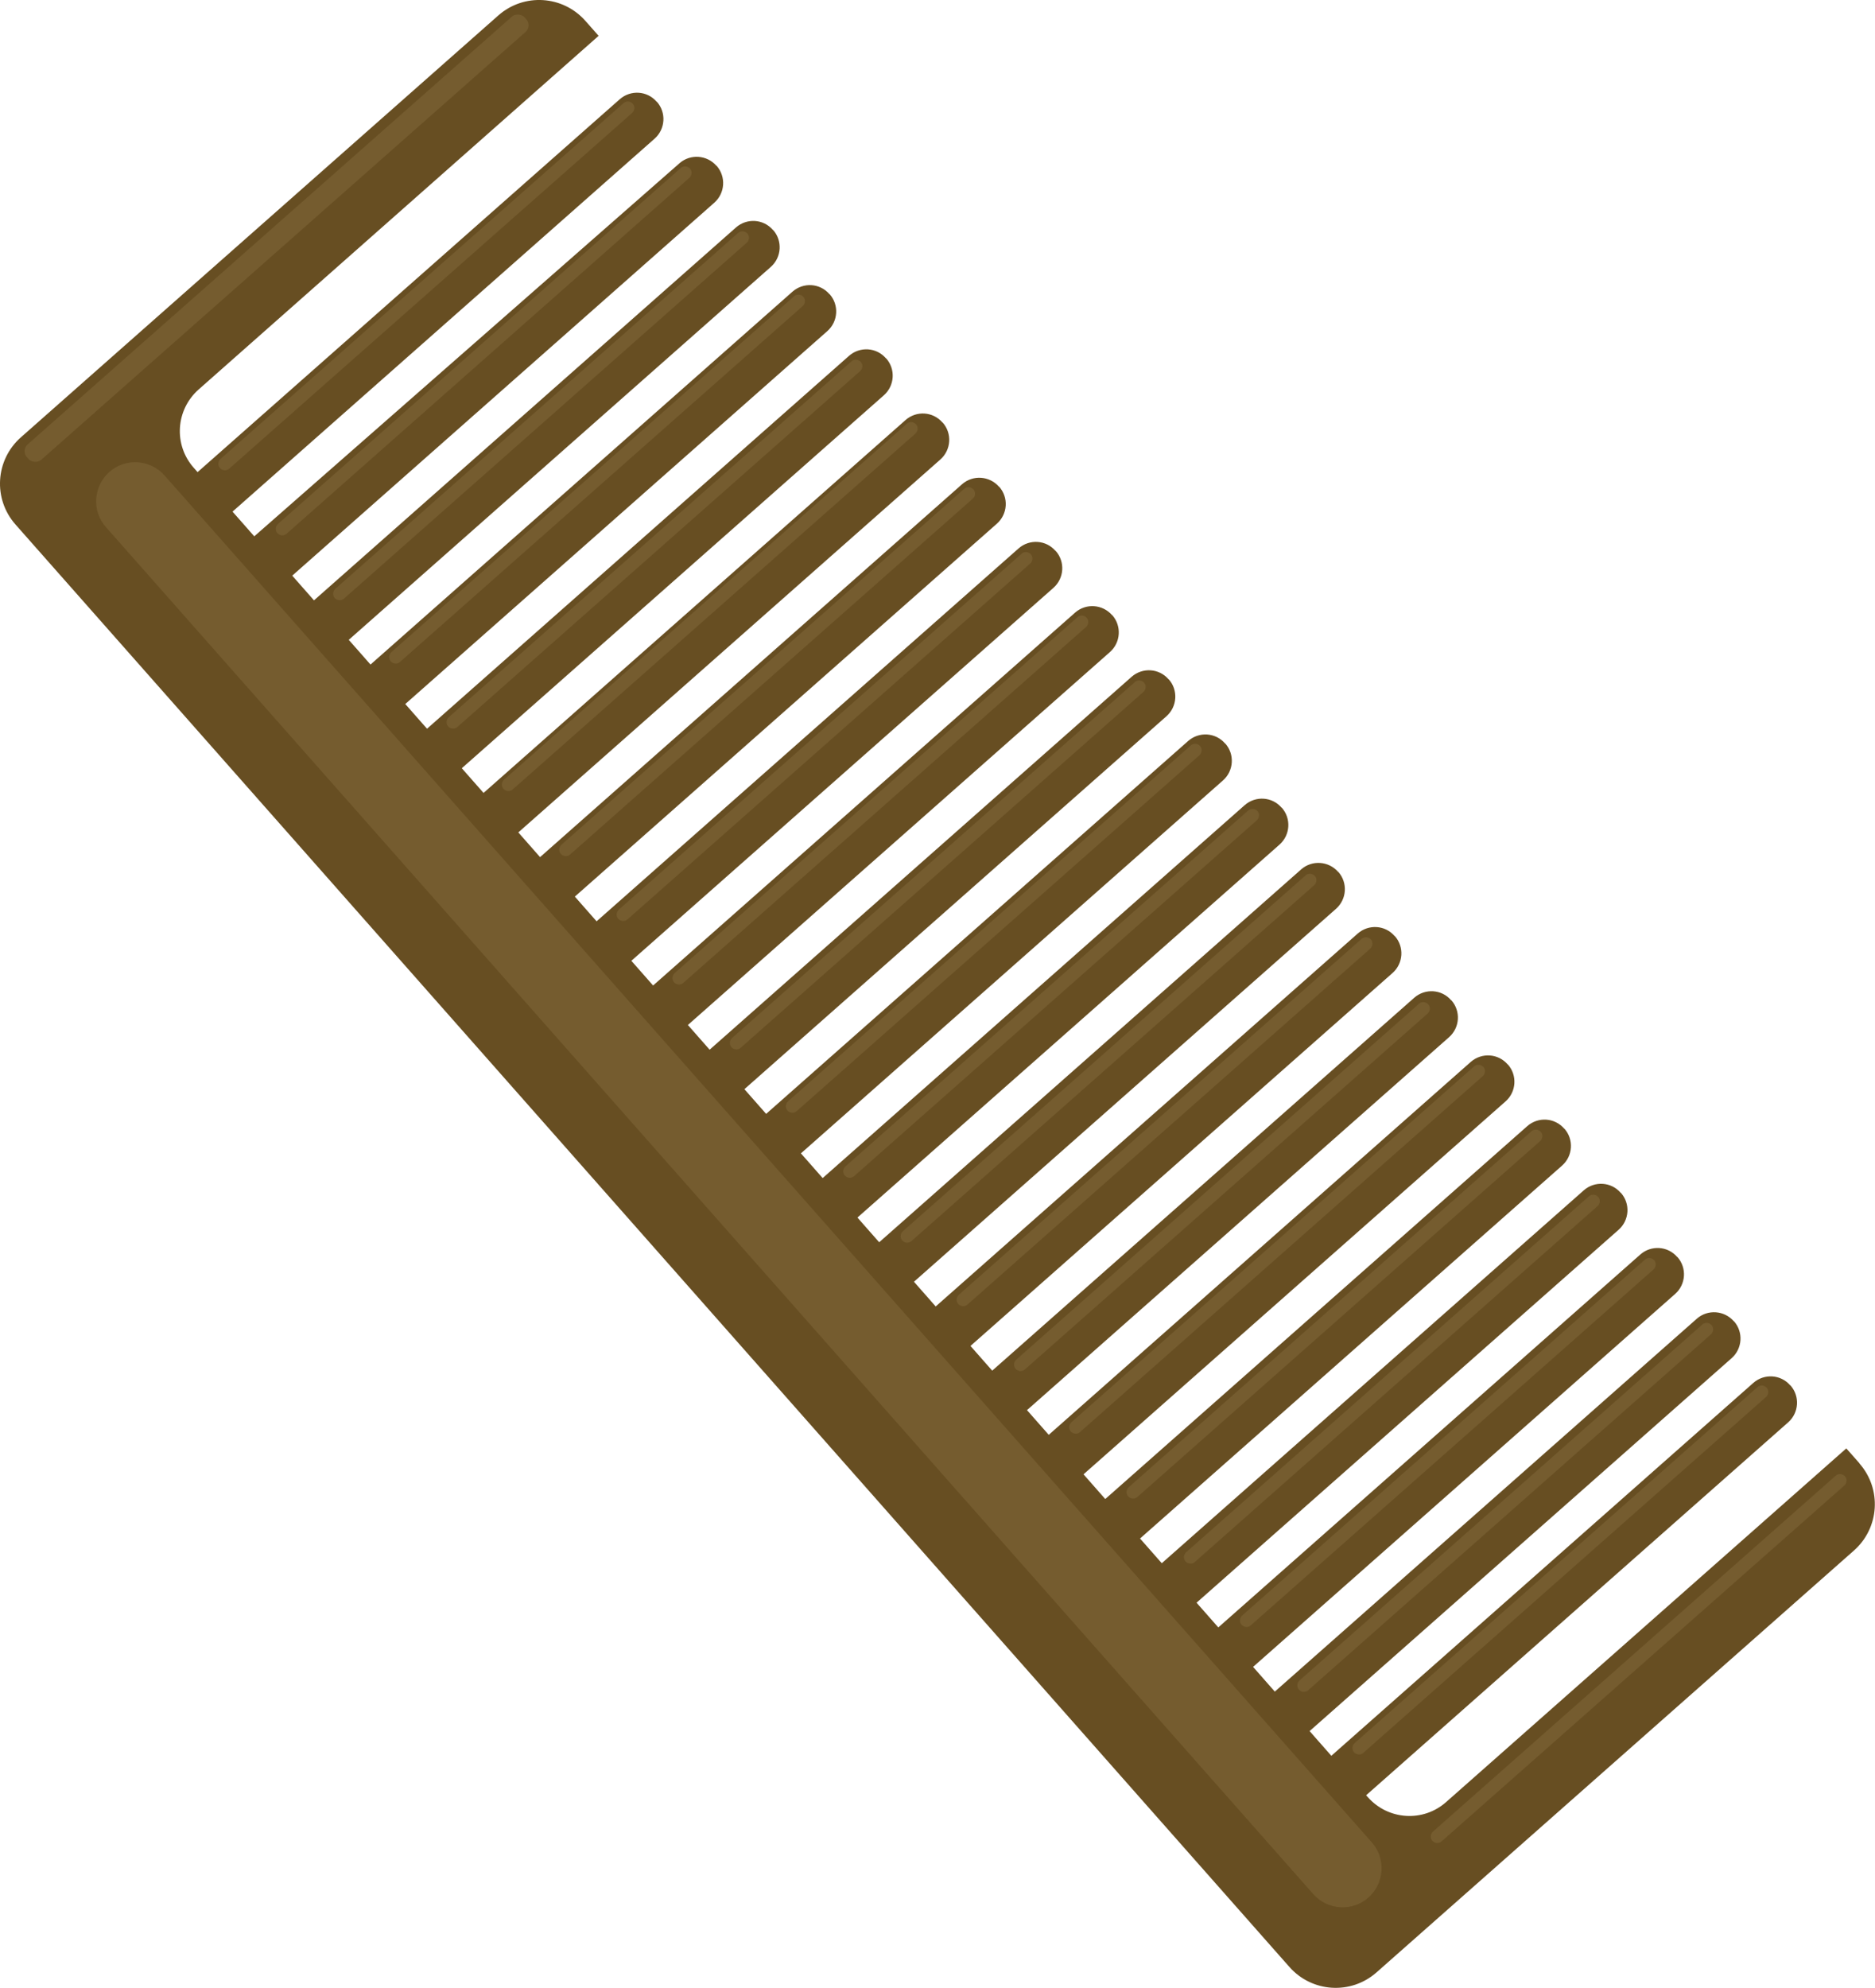 <?xml version="1.0" encoding="UTF-8"?>
<svg id="_Слой_2" data-name="Слой_2" xmlns="http://www.w3.org/2000/svg" viewBox="0 0 107.81 114.28">
  <defs>
    <style>
      .cls-1 {
        fill: #674e22;
      }

      .cls-2 {
        fill: #755c2f;
      }
    </style>
  </defs>
  <g id="_Слой_1-2" data-name="Слой_1">
    <g>
      <path class="cls-1" d="M106.92,84.12l-.76-.86-23.01,20.33c-1.32,1.17-3.33,1.04-4.5-.28l-.1-.11,24.27-21.44c.62-.55.68-1.5.13-2.12h-.01c-.55-.64-1.5-.69-2.12-.15l-24.27,21.44-1.25-1.42,24.27-21.44c.62-.55.68-1.5.13-2.12h-.01c-.55-.63-1.5-.69-2.12-.15l-24.27,21.44-1.25-1.42,24.27-21.44c.62-.55.68-1.5.13-2.12h-.01c-.55-.64-1.5-.69-2.12-.15l-24.27,21.44-1.25-1.42,24.27-21.44c.62-.55.68-1.5.13-2.12h-.01c-.55-.64-1.5-.69-2.12-.15l-24.27,21.44-1.25-1.42,24.27-21.44c.62-.55.68-1.5.13-2.12h-.01c-.55-.64-1.5-.69-2.12-.15l-24.27,21.44-1.25-1.42,24.27-21.44c.62-.55.68-1.5.13-2.12h-.01c-.55-.64-1.5-.69-2.12-.15l-24.27,21.44-1.25-1.42,24.27-21.44c.62-.55.68-1.5.13-2.12h-.01c-.55-.64-1.5-.69-2.12-.15l-24.27,21.44-1.25-1.42,24.27-21.44c.62-.55.68-1.5.13-2.12h-.01c-.55-.64-1.5-.69-2.12-.15l-24.27,21.44-1.25-1.42,24.27-21.44c.62-.55.68-1.5.13-2.12h-.01c-.55-.63-1.5-.69-2.12-.15l-24.27,21.44-1.25-1.42,24.27-21.44c.62-.55.68-1.5.13-2.12h-.01c-.55-.64-1.5-.69-2.12-.15l-24.27,21.44-1.25-1.42,24.27-21.44c.62-.55.68-1.5.13-2.12h-.01c-.55-.64-1.5-.69-2.12-.15l-24.27,21.44-1.25-1.42,24.27-21.44c.62-.55.68-1.5.13-2.12h-.01c-.55-.64-1.5-.69-2.12-.15l-24.27,21.44-1.25-1.42,24.27-21.44c.62-.55.68-1.5.13-2.12h-.01c-.55-.63-1.5-.69-2.12-.15l-24.27,21.44-1.25-1.42,24.27-21.44c.62-.55.68-1.5.13-2.12h-.01c-.55-.64-1.5-.69-2.12-.15l-24.27,21.44-1.25-1.42,24.27-21.44c.62-.55.68-1.5.13-2.12h-.01c-.55-.63-1.5-.69-2.12-.15l-24.27,21.44-1.25-1.42,24.27-21.44c.62-.55.68-1.5.13-2.12h-.01c-.55-.64-1.5-.69-2.12-.15l-24.27,21.44-1.25-1.42,24.27-21.44c.62-.55.68-1.5.13-2.12h-.01c-.55-.64-1.5-.69-2.12-.15l-24.27,21.44-1.25-1.42,24.27-21.44c.62-.55.68-1.5.13-2.12h-.01c-.55-.64-1.5-.69-2.12-.15l-24.27,21.44-1.25-1.42,24.27-21.44c.62-.55.68-1.5.13-2.12h-.01c-.55-.64-1.5-.69-2.12-.15l-24.27,21.44-1.25-1.42,24.27-21.44c.62-.55.68-1.5.13-2.12h-.01c-.55-.63-1.5-.69-2.12-.15L14.62,30.83l-1.25-1.42L37.64,7.97c.62-.55.68-1.5.13-2.12h-.01c-.55-.64-1.5-.69-2.12-.15L11.36,27.14l-.22-.25c-1.17-1.32-1.04-3.33.28-4.5L34.42,2.06l-.76-.86c-1.3-1.47-3.54-1.61-5.01-.31L1.2,25.14c-1.47,1.3-1.61,3.54-.31,5.01l73.25,82.92c1.3,1.47,3.54,1.61,5.01.31l27.45-24.25c1.47-1.3,1.61-3.54.31-5.01Z"/>
      <path class="cls-2" d="M75.51,108.88L6.09,30.3c-.82-.92-.73-2.35.2-3.17h0c.92-.82,2.35-.73,3.17.2l69.42,78.58c.82.92.73,2.35-.2,3.17-.92.82-2.35.73-3.17-.2Z"/>
      <path class="cls-2" d="M12.65,26.91h0c-.14-.15-.12-.39.03-.53L35.85,5.93c.15-.14.39-.12.53.03.14.15.12.39-.03.53L13.18,26.94c-.15.14-.39.12-.53-.03Z"/>
      <rect class="cls-2" x="-3.19" y="13.1" width="38.19" height="1.18" rx=".52" ry=".52" transform="translate(-5.08 13.96) rotate(-41.45)"/>
      <path class="cls-2" d="M15.95,30.65h0c-.14-.15-.12-.39.03-.53l23.16-20.46c.15-.14.39-.12.53.03.14.15.12.39-.03.53l-23.16,20.46c-.15.14-.39.12-.53-.03Z"/>
      <path class="cls-2" d="M19.25,34.38h0c-.14-.15-.12-.39.03-.53l23.16-20.46c.15-.14.39-.12.53.03.14.15.12.39-.03.53l-23.16,20.46c-.15.14-.39.12-.53-.03Z"/>
      <path class="cls-2" d="M22.47,38.02h0c-.14-.15-.12-.39.03-.53l23.16-20.46c.15-.14.39-.12.53.03.14.15.12.39-.03.53l-23.16,20.46c-.15.14-.39.12-.53-.03Z"/>
      <path class="cls-2" d="M25.77,41.76h0c-.14-.15-.12-.39.03-.53l23.16-20.46c.15-.14.39-.12.53.03.14.15.12.39-.03.53l-23.16,20.46c-.15.14-.39.12-.53-.03Z"/>
      <path class="cls-2" d="M28.95,45.35h0c-.14-.15-.12-.39.03-.53l23.16-20.46c.15-.14.39-.12.53.03.14.15.12.39-.03.53l-23.16,20.46c-.15.14-.39.12-.53-.03Z"/>
      <path class="cls-2" d="M32.25,49.09h0c-.14-.15-.12-.39.03-.53l23.16-20.46c.15-.14.39-.12.53.03.14.15.12.39-.03.53l-23.16,20.46c-.15.14-.39.12-.53-.03Z"/>
      <path class="cls-2" d="M35.55,52.82h0c-.14-.15-.12-.39.03-.53l23.16-20.46c.15-.14.39-.12.53.03.14.15.12.39-.03.53l-23.16,20.46c-.15.14-.39.12-.53-.03Z"/>
      <path class="cls-2" d="M38.76,56.47h0c-.14-.15-.12-.39.03-.53l23.16-20.46c.15-.14.39-.12.53.03.14.15.12.39-.03.53l-23.16,20.46c-.15.14-.39.12-.53-.03Z"/>
      <path class="cls-2" d="M42.06,60.2h0c-.14-.15-.12-.39.03-.53l23.16-20.46c.15-.14.39-.12.53.03.14.15.12.39-.03.53l-23.16,20.46c-.15.14-.39.12-.53-.03Z"/>
      <path class="cls-2" d="M45.28,63.84h0c-.14-.15-.12-.39.03-.53l23.16-20.46c.15-.14.39-.12.53.03.14.15.12.39-.03.53l-23.16,20.46c-.15.14-.39.12-.53-.03Z"/>
      <path class="cls-2" d="M48.58,67.58h0c-.14-.15-.12-.39.03-.53l23.16-20.46c.15-.14.39-.12.53.03.14.15.12.39-.03.53l-23.16,20.46c-.15.14-.39.12-.53-.03Z"/>
      <path class="cls-2" d="M51.88,71.31h0c-.14-.15-.12-.39.03-.53l23.16-20.46c.15-.14.39-.12.53.03.14.15.12.39-.03.53l-23.16,20.46c-.15.14-.39.12-.53-.03Z"/>
      <path class="cls-2" d="M55.1,74.96h0c-.14-.15-.12-.39.03-.53l23.16-20.46c.15-.14.39-.12.53.03h0c.14.15.12.39-.03.53l-23.16,20.46c-.15.14-.39.12-.53-.03Z"/>
      <path class="cls-2" d="M58.4,78.69h0c-.14-.15-.12-.39.03-.53l23.16-20.46c.15-.14.39-.12.53.03h0c.14.15.12.39-.03.53l-23.16,20.46c-.15.14-.39.12-.53-.03Z"/>
      <path class="cls-2" d="M61.57,82.29h0c-.14-.15-.12-.39.03-.53l23.16-20.46c.15-.14.39-.12.53.03.14.15.12.39-.03.53l-23.16,20.46c-.15.14-.39.12-.53-.03Z"/>
      <path class="cls-2" d="M64.87,86.02h0c-.14-.15-.12-.39.03-.53l23.16-20.46c.15-.14.39-.12.53.03.14.15.12.39-.03.53l-23.16,20.46c-.15.14-.39.12-.53-.03Z"/>
      <path class="cls-2" d="M68.17,89.76h0c-.14-.15-.12-.39.03-.53l23.16-20.46c.15-.14.39-.12.53.03.14.15.12.39-.03.53l-23.16,20.46c-.15.14-.39.12-.53-.03Z"/>
      <path class="cls-2" d="M71.39,93.4h0c-.14-.15-.12-.39.03-.53l23.16-20.46c.15-.14.39-.12.53.03.14.15.12.39-.03.53l-23.16,20.46c-.15.14-.39.12-.53-.03Z"/>
      <path class="cls-2" d="M74.69,97.13h0c-.14-.15-.12-.39.03-.53l23.16-20.46c.15-.14.39-.12.53.03.14.15.12.39-.03.53l-23.16,20.46c-.15.14-.39.12-.53-.03Z"/>
      <path class="cls-2" d="M77.86,100.73h0c-.14-.15-.12-.39.03-.53l23.16-20.46c.15-.14.39-.12.53.03.14.15.12.39-.03.53l-23.16,20.46c-.15.14-.39.12-.53-.03Z"/>
      <path class="cls-2" d="M82.36,105.82h0c-.14-.15-.12-.39.03-.53l23.16-20.46c.15-.14.39-.12.53.03.14.15.12.39-.03.53l-23.16,20.46c-.15.14-.39.12-.53-.03Z"/>
    </g>
  </g>
</svg>